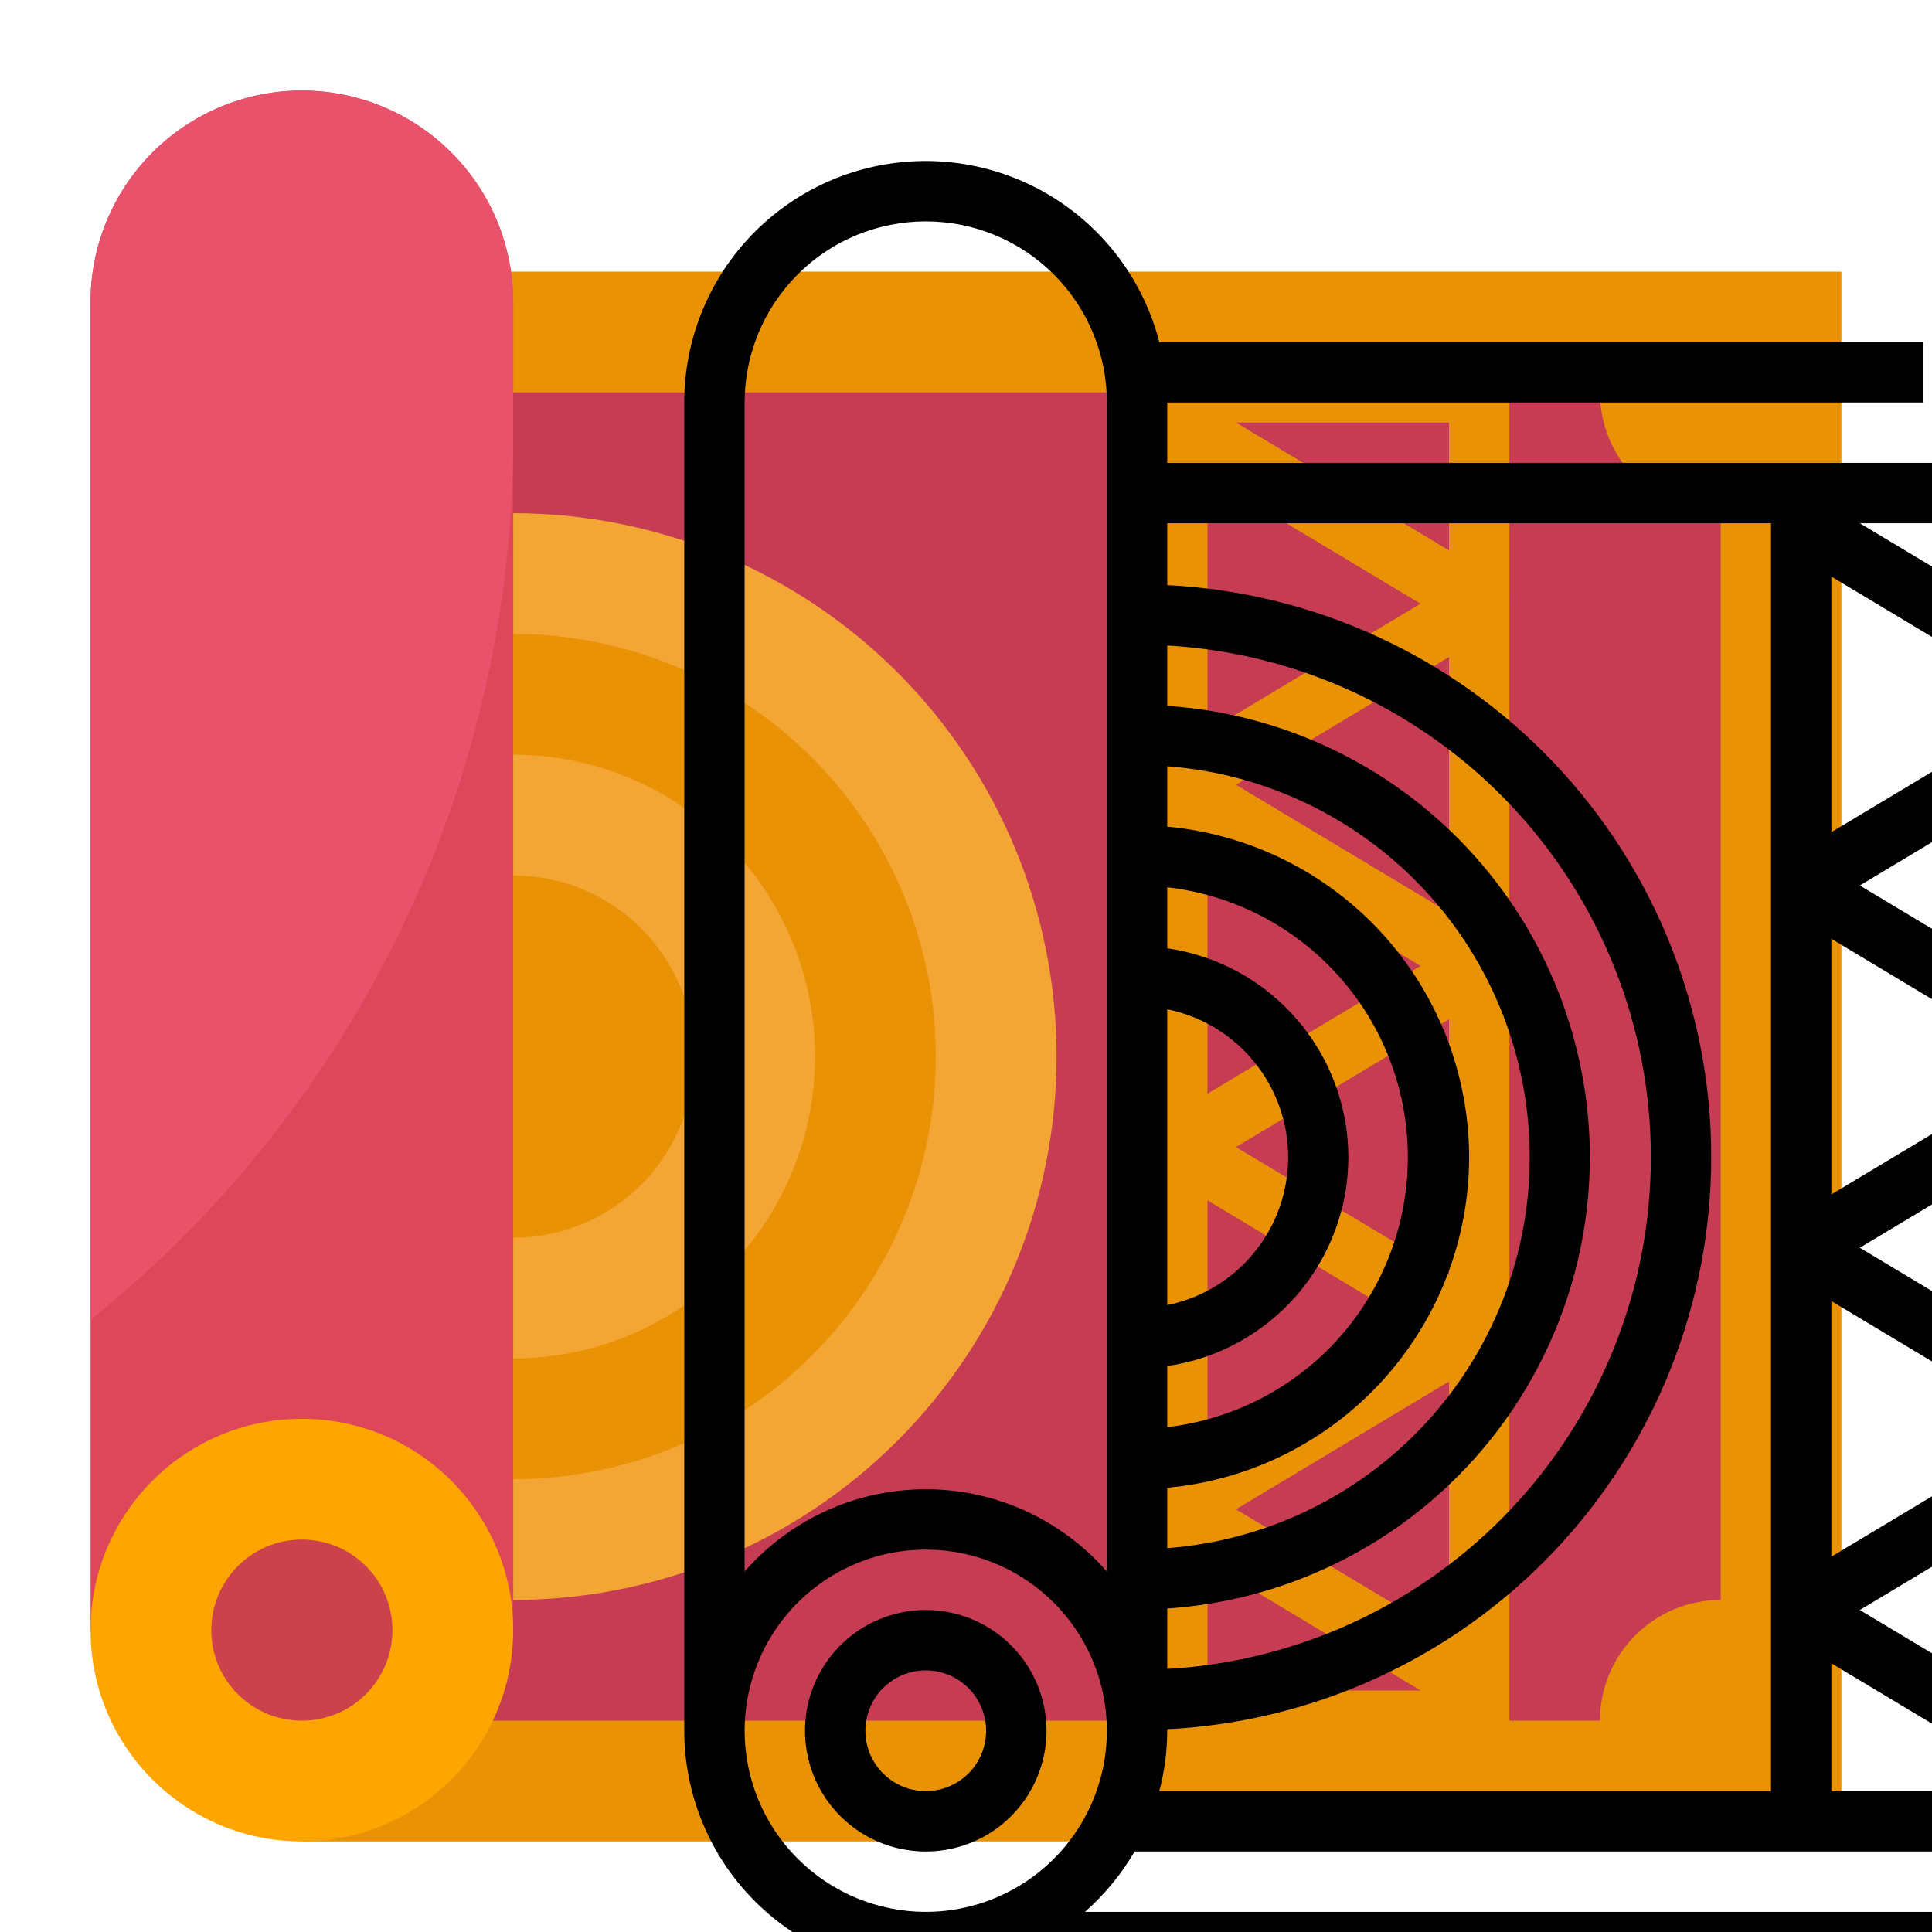 <svg width="48" height="48" viewBox="0 0 48 48" fill="none" xmlns="http://www.w3.org/2000/svg">
        <path d="M7.715 6.75H32.274H36.726H45.75V45.75H7.5" fill="#EA9206"/>
        <path d="M12 42.75H39.75C39.75 41.954 40.066 41.191 40.629 40.629C41.191 40.066 41.954 39.75 42.75 39.75V12.75C41.954 12.75 41.191 12.434 40.629 11.871C40.066 11.309 39.75 10.546 39.75 9.75H12.75L12 42.75Z" fill="#C63C53"/>
        <path d="M12.75 12.75C16.33 12.75 19.764 14.172 22.296 16.704C24.828 19.236 26.25 22.67 26.25 26.25C26.25 29.83 24.828 33.264 22.296 35.796C19.764 38.328 16.33 39.75 12.75 39.75" fill="#F4A634"/>
        <path d="M12.75 15.75C15.535 15.75 18.206 16.856 20.175 18.825C22.144 20.794 23.25 23.465 23.25 26.25C23.25 29.035 22.144 31.706 20.175 33.675C18.206 35.644 15.535 36.75 12.75 36.75" fill="#EA9206"/>
        <path d="M12.75 18.75C14.739 18.75 16.647 19.54 18.053 20.947C19.46 22.353 20.25 24.261 20.25 26.25C20.25 28.239 19.46 30.147 18.053 31.553C16.647 32.96 14.739 33.75 12.75 33.75V18.75Z" fill="#F4A634"/>
        <path d="M12.75 21.75C13.944 21.75 15.088 22.224 15.932 23.068C16.776 23.912 17.25 25.056 17.25 26.25C17.25 27.444 16.776 28.588 15.932 29.432C15.088 30.276 13.944 30.75 12.75 30.75" fill="#EA9206"/>
        <path d="M36.75 9.75H29.25V42.75H36.75V9.75Z" fill="#C63C53"/>
        <path d="M37.5 43.5H28.5V9H37.5V43.5ZM30 42H36V10.5H30V42Z" fill="#EA9206"/>
        <path d="M36.364 42.641L28.863 38.141C28.753 38.074 28.661 37.98 28.597 37.867C28.534 37.755 28.5 37.628 28.5 37.498C28.5 37.369 28.534 37.242 28.597 37.129C28.661 37.016 28.753 36.922 28.863 36.855L35.292 32.998L28.863 29.141C28.753 29.074 28.661 28.98 28.597 28.867C28.534 28.755 28.5 28.628 28.5 28.498C28.5 28.369 28.534 28.242 28.597 28.129C28.661 28.016 28.753 27.922 28.863 27.855L35.292 23.998L28.863 20.141C28.753 20.074 28.661 19.98 28.597 19.867C28.534 19.755 28.5 19.628 28.5 19.498C28.5 19.369 28.534 19.242 28.597 19.129C28.661 19.016 28.753 18.922 28.863 18.855L35.292 14.998L28.863 11.141L29.636 9.855L37.136 14.355C37.247 14.422 37.339 14.516 37.402 14.629C37.466 14.742 37.499 14.869 37.499 14.998C37.499 15.128 37.466 15.255 37.402 15.367C37.339 15.48 37.247 15.574 37.136 15.641L30.707 19.498L37.136 23.355C37.247 23.422 37.339 23.516 37.402 23.629C37.466 23.742 37.499 23.869 37.499 23.998C37.499 24.128 37.466 24.255 37.402 24.367C37.339 24.48 37.247 24.574 37.136 24.641L30.707 28.498L37.136 32.355C37.247 32.422 37.339 32.516 37.402 32.629C37.466 32.742 37.499 32.869 37.499 32.998C37.499 33.128 37.466 33.255 37.402 33.367C37.339 33.48 37.247 33.574 37.136 33.641L30.707 37.498L37.136 41.355L36.364 42.641Z" fill="#EA9206"/>
        <path d="M12.75 7.5V40.5H2.25V7.5C2.25 6.108 2.803 4.772 3.788 3.788C4.772 2.803 6.108 2.25 7.5 2.25C8.892 2.25 10.228 2.803 11.212 3.788C12.197 4.772 12.75 6.108 12.75 7.5Z" fill="#DD4759"/>
        <path d="M7.5 45.75C10.399 45.75 12.75 43.4 12.75 40.5C12.75 37.6 10.399 35.25 7.5 35.25C4.601 35.25 2.25 37.6 2.25 40.5C2.25 43.4 4.601 45.75 7.5 45.75Z" fill="#FFA500"/>
        <path d="M7.5 42.75C8.743 42.75 9.75 41.743 9.75 40.5C9.75 39.257 8.743 38.25 7.5 38.25C6.257 38.25 5.25 39.257 5.25 40.5C5.25 41.743 6.257 42.75 7.5 42.75Z" fill="#CC424C"/>
        <path d="M12.75 7.5V10.875C12.754 15.081 11.813 19.235 9.996 23.028C8.178 26.822 5.531 30.158 2.25 32.79V7.5C2.25 6.108 2.803 4.772 3.788 3.788C4.772 2.803 6.108 2.25 7.5 2.25C8.892 2.25 10.228 2.803 11.212 3.788C12.197 4.772 12.75 6.108 12.75 7.5Z" fill="#E8526B"/>
        <path d="M23 40C22.407 40 21.827 40.176 21.333 40.506C20.84 40.835 20.455 41.304 20.228 41.852C20.001 42.4 19.942 43.003 20.058 43.585C20.173 44.167 20.459 44.702 20.879 45.121C21.298 45.541 21.833 45.827 22.415 45.942C22.997 46.058 23.6 45.999 24.148 45.772C24.696 45.545 25.165 45.16 25.494 44.667C25.824 44.173 26 43.593 26 43C26 42.204 25.684 41.441 25.121 40.879C24.559 40.316 23.796 40 23 40ZM23 44.5C22.703 44.5 22.413 44.412 22.167 44.247C21.92 44.082 21.728 43.848 21.614 43.574C21.501 43.3 21.471 42.998 21.529 42.707C21.587 42.416 21.73 42.149 21.939 41.939C22.149 41.73 22.416 41.587 22.707 41.529C22.998 41.471 23.3 41.501 23.574 41.614C23.848 41.728 24.082 41.92 24.247 42.167C24.412 42.413 24.5 42.703 24.5 43C24.5 43.398 24.342 43.779 24.061 44.061C23.779 44.342 23.398 44.5 23 44.5Z" fill="black"/>
        <path d="M61.25 8.5H52.226V10H60.5V47.5H26.956C27.445 47.069 27.861 46.563 28.189 46H55.25C55.449 46 55.64 45.921 55.78 45.78C55.921 45.639 56 45.449 56 45.25C56 44.653 56.237 44.081 56.659 43.659C57.081 43.237 57.653 43 58.25 43C58.449 43 58.64 42.921 58.78 42.78C58.921 42.639 59 42.449 59 42.25V15.25C59 15.051 58.921 14.86 58.78 14.719C58.64 14.579 58.449 14.5 58.25 14.5C57.653 14.5 57.081 14.263 56.659 13.841C56.237 13.419 56 12.847 56 12.25C56 12.051 55.921 11.86 55.78 11.719C55.64 11.579 55.449 11.5 55.25 11.5H29V10H47.774V8.5H28.803C28.438 7.086 27.571 5.854 26.363 5.034C25.154 4.214 23.689 3.864 22.24 4.048C20.792 4.232 19.46 4.938 18.496 6.034C17.531 7.13 16.999 8.54 17 10V43C17.002 44.59 17.634 46.116 18.759 47.24C19.884 48.365 21.409 48.998 23 49H61.25C61.449 49 61.64 48.921 61.78 48.78C61.921 48.639 62 48.449 62 48.25V9.25C62 9.051 61.921 8.86 61.78 8.719C61.64 8.579 61.449 8.5 61.25 8.5ZM33.5 28.75C33.498 27.489 33.042 26.27 32.215 25.318C31.389 24.365 30.248 23.741 29 23.56V22.044C30.646 22.233 32.164 23.021 33.267 24.258C34.369 25.494 34.978 27.093 34.978 28.75C34.978 30.406 34.369 32.005 33.267 33.242C32.164 34.478 30.646 35.266 29 35.456V33.94C30.248 33.759 31.389 33.135 32.215 32.182C33.042 31.229 33.498 30.011 33.5 28.75ZM29 32.425V25.075C29.848 25.247 30.61 25.707 31.157 26.377C31.705 27.046 32.004 27.885 32.004 28.75C32.004 29.615 31.705 30.453 31.157 31.123C30.61 31.793 29.848 32.253 29 32.425ZM36.5 28.75C36.497 26.693 35.727 24.711 34.34 23.192C32.953 21.673 31.048 20.727 29 20.538V19.038C31.449 19.223 33.738 20.327 35.408 22.128C37.078 23.929 38.005 26.294 38.005 28.75C38.005 31.207 37.078 33.572 35.408 35.373C33.738 37.174 31.449 38.278 29 38.463V36.963C31.049 36.774 32.953 35.828 34.34 34.309C35.727 32.789 36.498 30.807 36.5 28.75ZM39.5 28.75C39.496 25.898 38.409 23.155 36.46 21.074C34.511 18.993 31.845 17.729 29 17.538V16.038C32.248 16.221 35.302 17.641 37.536 20.005C39.77 22.369 41.015 25.498 41.015 28.75C41.015 32.003 39.77 35.133 37.536 37.496C35.302 39.86 32.248 41.28 29 41.463V39.963C31.845 39.772 34.512 38.508 36.461 36.426C38.41 34.345 39.496 31.601 39.5 28.75ZM51.5 34.175L46.207 31L51.5 27.824V34.175ZM45.5 29.675V23.324L50.793 26.5L45.5 29.675ZM45.5 32.324L50.793 35.5L45.5 38.675V32.324ZM51.5 36.824V43.175L46.207 40L51.5 36.824ZM51.5 25.175L46.207 22L51.5 18.824V25.175ZM45.5 20.675V14.324L50.793 17.5L45.5 20.675ZM45.5 41.324L50.792 44.5H45.5V41.324ZM57.5 15.925V41.575C56.78 41.723 56.119 42.079 55.599 42.599C55.079 43.119 54.723 43.78 54.575 44.5H53V13H54.575C54.723 13.72 55.079 14.381 55.599 14.901C56.119 15.421 56.78 15.777 57.5 15.925ZM51.5 16.176L46.208 13H51.5V16.176ZM44 13V44.5H28.803C28.932 44.01 28.998 43.506 29 43V42.962C32.646 42.778 36.081 41.2 38.597 38.555C41.112 35.91 42.515 32.399 42.515 28.749C42.515 25.099 41.112 21.588 38.597 18.943C36.081 16.297 32.646 14.72 29 14.537V13H44ZM18.5 10C18.5 8.806 18.974 7.662 19.818 6.818C20.662 5.974 21.806 5.5 23 5.5C24.194 5.5 25.338 5.974 26.182 6.818C27.026 7.662 27.5 8.806 27.5 10V39.044C26.939 38.402 26.247 37.888 25.471 37.535C24.695 37.182 23.852 37 23 37C22.148 37 21.305 37.182 20.529 37.535C19.753 37.888 19.061 38.402 18.5 39.044V10ZM18.5 43C18.5 42.11 18.764 41.24 19.258 40.5C19.753 39.76 20.456 39.183 21.278 38.842C22.1 38.502 23.005 38.413 23.878 38.586C24.751 38.76 25.553 39.188 26.182 39.818C26.811 40.447 27.24 41.249 27.413 42.122C27.587 42.995 27.498 43.9 27.157 44.722C26.817 45.544 26.24 46.247 25.5 46.741C24.76 47.236 23.89 47.5 23 47.5C21.807 47.499 20.663 47.024 19.819 46.18C18.976 45.337 18.501 44.193 18.5 43Z" fill="black"/>
</svg>
